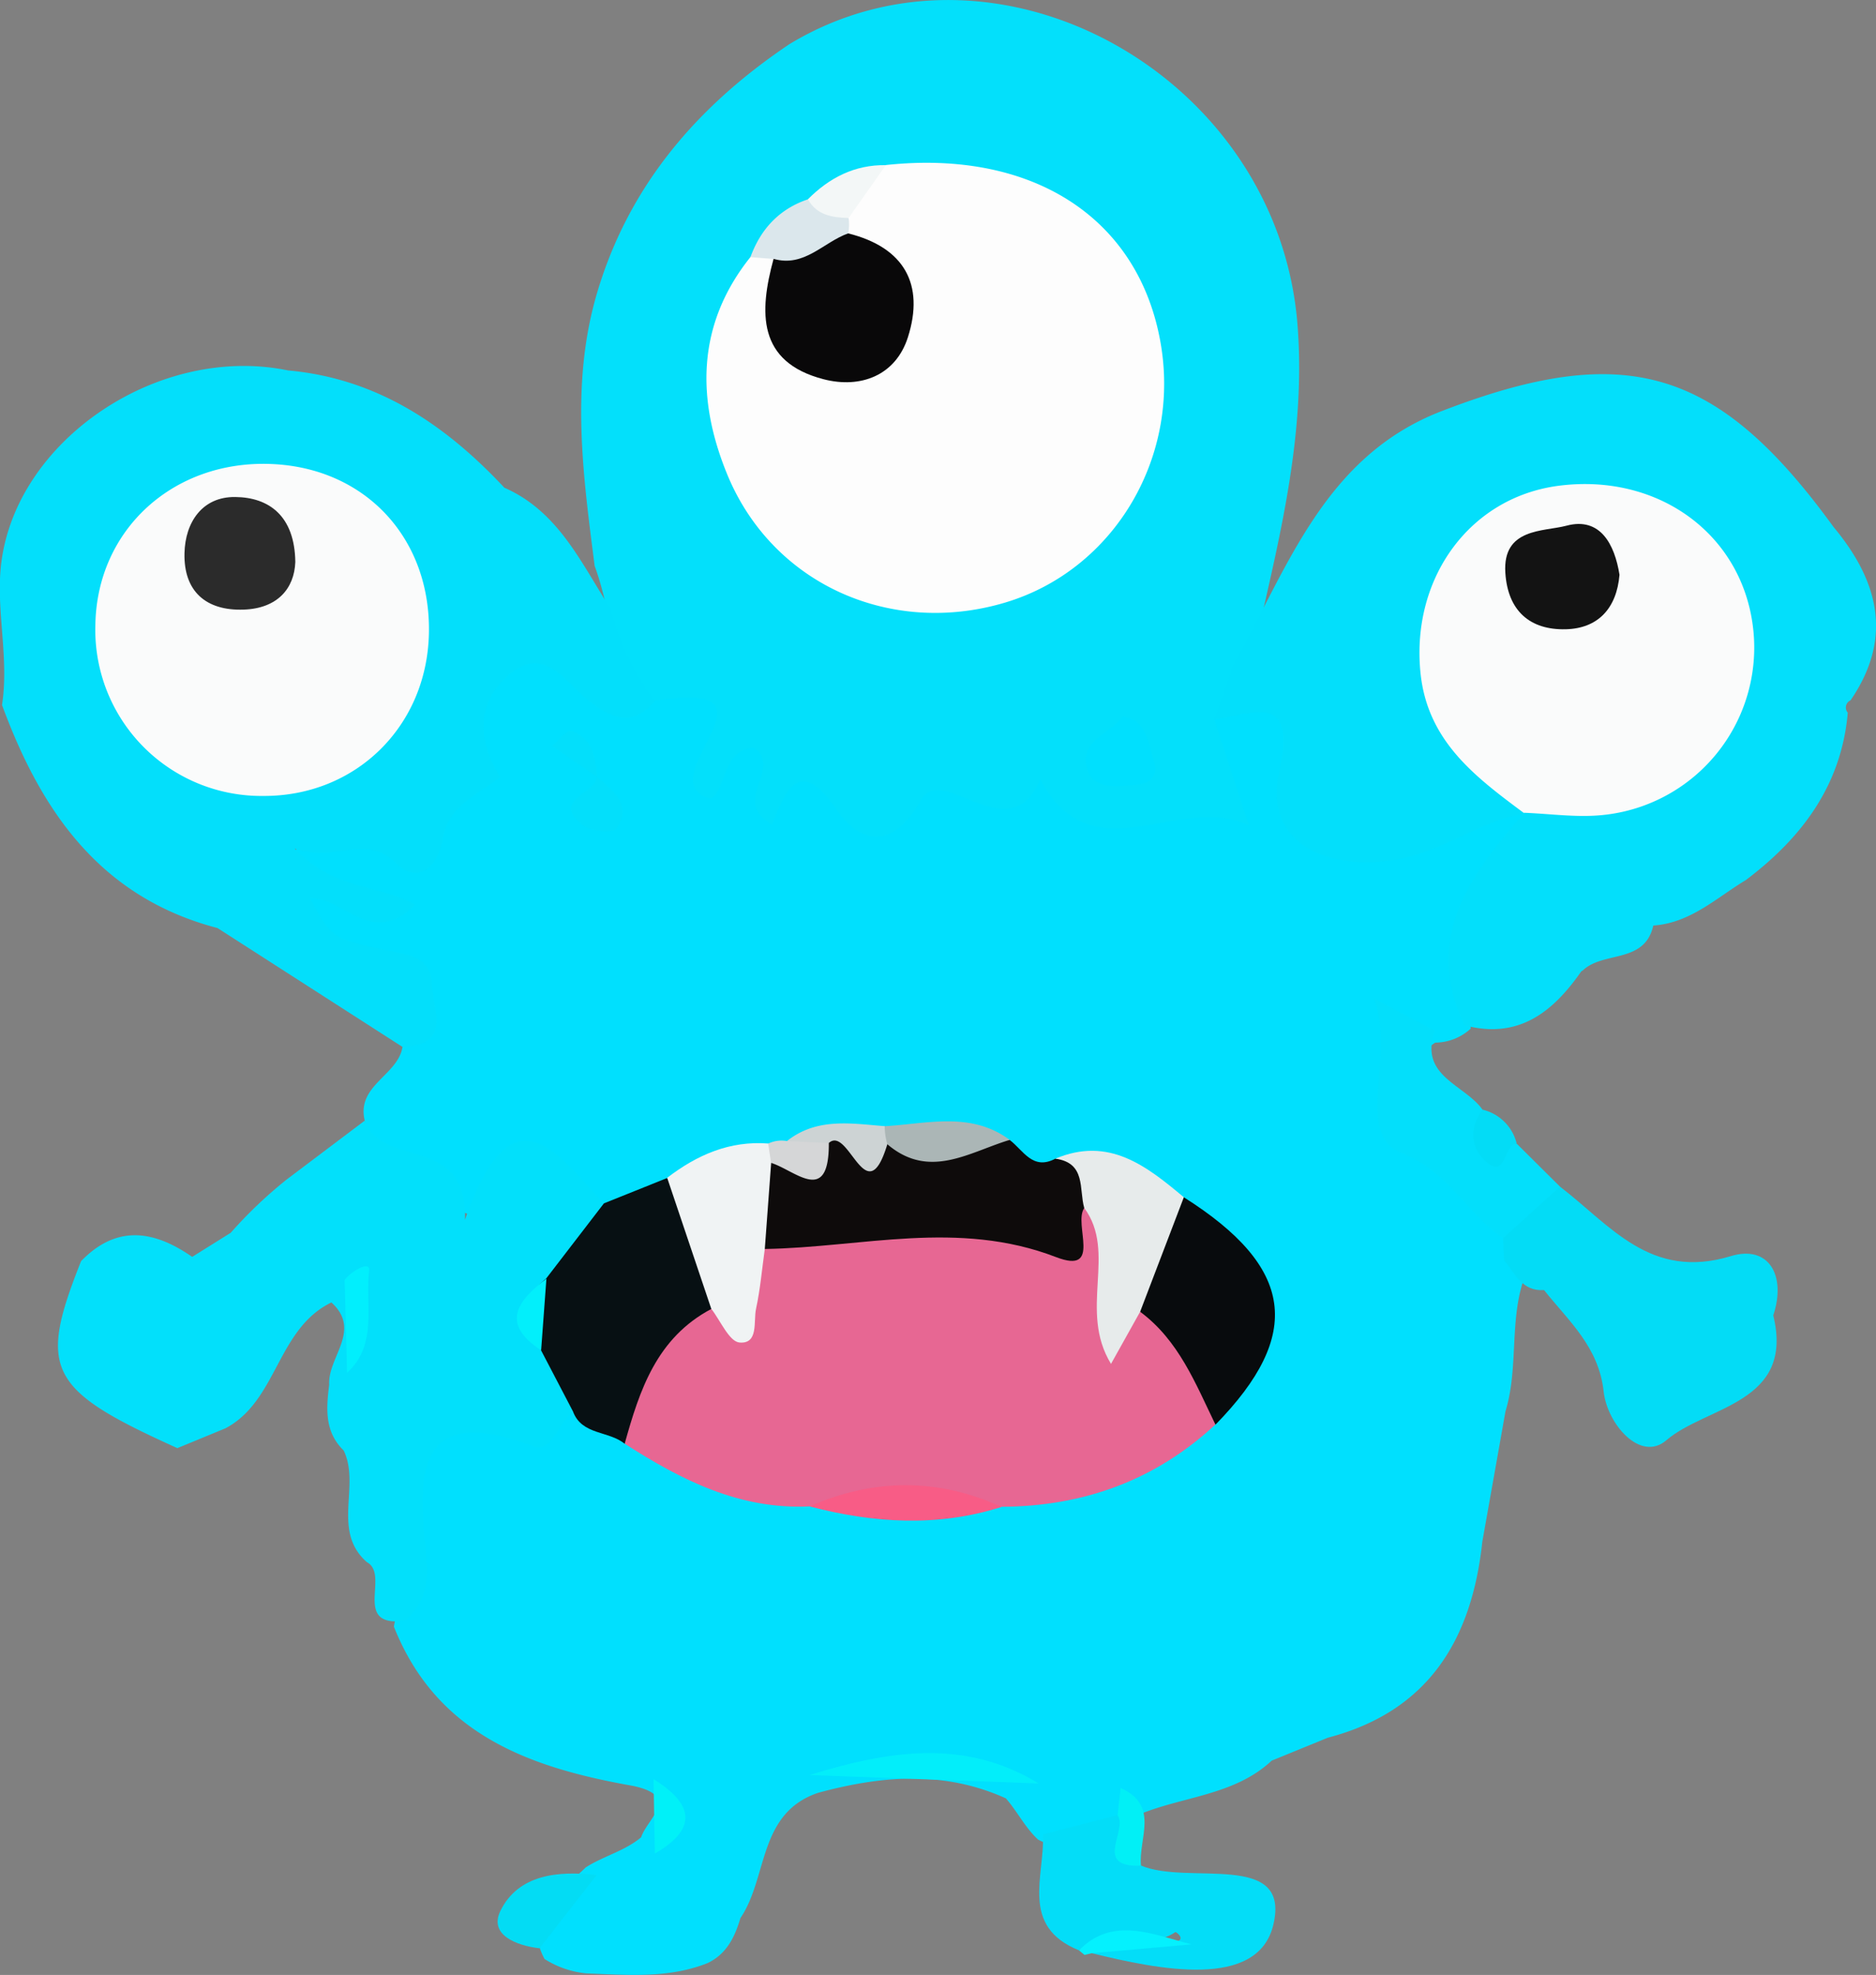 <svg id="Layer_1" data-name="Layer 1" xmlns="http://www.w3.org/2000/svg" viewBox="0 0 389.67 410.08"><rect x="0" y="0" width="389.67" height="410.08" fill="#808080" stroke="none"/><defs><style>.cls-1{fill:#00e0fe;}.cls-2{fill:#03e0fb;}.cls-3{fill:#03dffb;}.cls-4{fill:#02e0fb;}.cls-5{fill:#03dcf6;}.cls-6{fill:#e76793;}.cls-7{fill:#071013;}.cls-8{fill:#0e0b0b;}.cls-9{fill:#03ddf8;}.cls-10{fill:#080b0d;}.cls-11{fill:#f0f3f4;}.cls-12{fill:#e7ebeb;}.cls-13{fill:#f85c86;}.cls-14{fill:#02eefa;}.cls-15{fill:#abb6b6;}.cls-16{fill:#03dcf4;}.cls-17{fill:#cdd3d4;}.cls-18{fill:#00f1f8;}.cls-19{fill:#01f0f6;}.cls-20{fill:#d5d6d7;}.cls-21{fill:#fdfdfd;}.cls-22{fill:#dbe7ec;}.cls-23{fill:#f3f7f7;}.cls-24{fill:#fafbfb;}.cls-25{fill:#01effd;}.cls-26{fill:#02effb;}.cls-27{fill:#04f1fe;}.cls-28{fill:#090809;}.cls-29{fill:#131313;}.cls-30{fill:#2b2b2b;}</style></defs><path class="cls-1" d="M182.42,452.42c-1.78-7.35,6.91-9.37,7.85-15.33,1.74-7.38.29-13.07-7.94-15.41-4.46-1.26-9-2.62-12.13-6.31-2.54-3-5.91-6.5-2.47-10.26s7.24-.58,10.66,1.25c2.43,1.1,1.5-3.19,1.18-.54,0,.35-.78.53-1.49-.17-3.15-3.17-11-.8-10.75-6.56.33-6.59,7.49-6,12.44-7.16,5.13-1.19,10.42,2.68,15.46-.47,4.61-3.51,8.8-7.24,8.38-13.8,1.76-24.24,6.58-27.42,27.36-17.47,3.93,1.88,7.45,2.47,11.44,1.24,4.48-.84,9.33-3.23,13.18.82,5.3,5.56,23.72,21.48,29.19,22,10.35.93,21.63-1.12,30.54-4.31,7.82-2.79,10.12,0,15,2.78,15.86,9,26.71,3.38,27.18-13.79,8.22-7.19,15.46-7.72,19.52,3.93,8.48,24.35,8.32,24.43,32.17,16.52,3.73-1.24,7.26-3.15,11.4-2.42a6.72,6.72,0,0,1,4.05,3.57c-7,13.44-13.21,27.1-12.5,42.79a11,11,0,0,1-7.37,2.9c-9.69,6.66-8,13.84.22,19.73s13.76,13.53,17.85,22.56a20,20,0,0,1,.6,6.06c-3.4,9.13-1.26,19-4.07,28.2q-2.4,13.53-4.81,27.06c-2.17,20.26-11.09,35.22-32.1,40.72l-11.65,4.76c-7.79,7.27-18.49,7.38-27.67,11.24a44.13,44.13,0,0,1-4.65,3.15c-5.16,2.64-10.34,5.09-16.21,2-2.7-2.5-4.31-5.85-6.69-8.56-12.85-5.82-25.88-4.71-39-1.15-12.54,4.25-10.39,17.56-16.13,26-1.17,3.94-2.86,7.48-6.86,9.37-8.15,3.23-16.63,2.43-25.07,2.13a19.71,19.71,0,0,1-8.77-3c-5.15-9.92,3.3-13.75,8.55-19,3.68-2.37,8.1-3.4,11.52-6.26,1.26-3.89,8.36-8.55-1.7-10.68-21.45-3.78-40.77-10.66-49.66-33.08,1.1-5.71,2.11-11.31,2-17.32-.48-22.37,4-26.61,27.28-27.85,2.6-.14,5.15-.95,7.78-1.14,5.83.55,10.81,3.46,16,5.71,10.94,5.47,21.7,11.5,34.57,11,12.31,2.23,24.59,5.11,37,.4a74.79,74.79,0,0,0,41.68-14.86c15.55-17,14.62-25.37-4.73-41.6-7.37-5.18-15.09-9.27-24.58-8-4.74.16-8.95-1.6-13.11-3.51-6.79-3.27-14.08-2.18-21.21-2.38-6.32,0-12.66-.23-18.78,1.8a47.77,47.77,0,0,1-5.28,1.28,55.35,55.35,0,0,0-20.2,7.05c-5.12,2.4-10.28,4.67-16.18,3.83-7.69-2.76-14.67-16-23.58-.35C204.86,475.52,183.8,459.83,182.42,452.42Z" transform="translate(-106.66 -219.73)"/><path class="cls-2" d="M358.88,369.11c2.19,6.71,4.39,13.41,7.2,22-14.69-6.86-32.57,10.81-43.34-9.59-6.31,15.19-20.37-3.55-24.75,4.28-6.36,11.35-13.23,8.36-17.49,2.14-7.94-11.62-10.7-3.79-13.5,3-8.7-4.85,2.41-11.64-3.75-15.95-6.59.22-5.83,9.31-9.06,10.57-13.55-3.75,17.6-25-11.47-20.32-.87-.58-1.74-1.16-2.62-1.73-6.47-7.56-6.66-17.47-9.92-26.27-2.39-18.66-5-37.32.28-55.93,6.51-22.71,20.87-39.44,40.17-52.41,43-26,101.48,6.43,105.54,58.28,1.86,23.71-4.24,46.19-9.34,68.87A15.7,15.7,0,0,1,358.88,369.11Z" transform="translate(-106.66 -219.73)"/><path class="cls-3" d="M358.88,369.11q2-5.64,3.94-11.27c11.35-20.21,18.94-43.51,43.56-52.85,38-14.58,57.11-8.9,81.13,24.16,9.33,11.19,12.44,23,3.53,36a1.63,1.63,0,0,0-.57,2.57c-1.33,15.05-9.5,25.94-21.15,34.73-6.13,3.69-11.52,8.93-19.25,9.46-1.78,8-10.41,5.24-14.66,9.34l-.28.15c-5.89,8.47-13.05,14.21-24.27,11.22-8.77-18.28,1.34-31.31,12.35-44.08,5.69-5.68,13.76-3.92,20.47-6.5,17.25-6.63,26.08-24.76,19.23-39.88-6.23-13.74-27.51-20.68-41.18-13.43-13.88,7.38-18,28.71-8.69,43.75,3.37,5.43,10.69,8.38,10.27,16.19-9.6,1.55-17.06,8.12-27.25,9.65-14.56,2.19-26.88-4-23.71-18.28C376.08,363.24,367.17,367.93,358.88,369.11Z" transform="translate(-106.66 -219.73)"/><path class="cls-3" d="M242.72,365.22c-4.52,5.53-9,3.71-13.67.11-4.87-3.77-9.16-11.76-16.5-5.63-7,5.82-6.8,13.73-2,21.37-4.69,3.74-11,6-11.95,13.13-1.18,5.67-5.2,9.15-9.54,4.88-6.52-6.42-12.19-.21-21.17-3.14,8.31,8.78,17.36,7.31,25,11.64-9,9.12-15-1.69-21.83-1.32,4.4,8.1,4.36,8.3,15.5,10.69,4.64,1,9.63,1.21,9.85,7.31.17,5.12,4.18,12.57-6.18,12.83l-38.39-24.66c-24.36-6.37-36.67-24.3-44.76-46.32,1.41-9.11-.92-18.23-.37-27.15,1.63-26.83,32.28-48,59.79-42.31,18.5,1.66,32.67,11.25,44.93,24.35,11.36,5,16,15.82,22.17,25.28a50,50,0,0,0,8.59,18.3Z" transform="translate(-106.66 -219.73)"/><path class="cls-4" d="M182.42,452.42c3.65,10.07,21.4,2.67,20.82,20.59,10-28.52,19.44-13.17,28.86-3.41.92,8.16-4.58,13.13-9.21,18.54-1.92,3.93-6.68,7.57-.91,12.11,4.08,3.38,7.83,6.84,3.73,12.58-3.07,2.21-4.33,8.72-8.36,7.19-25.87-9.84-23.5,8-22.15,22.9.55,6-.35,9.74-4.45,13.35-11.11,1.41-3-9.54-7.88-12.17-7.41-6.53-1.27-15.87-4.83-23.2-4-3.89-3.62-8.74-3-13.63-.34-5.76,6.85-11.28.46-17.1-11.33,5.5-11.19,20.41-22,26.13l-10,4.12c-26.9-12.14-29-16.21-20-38.82l-.11.11c7.42-7.75,15.21-6.56,23.19-1l8-5a92.87,92.87,0,0,1,11.54-11Z" transform="translate(-106.66 -219.73)"/><path class="cls-5" d="M430.7,466.13c10.45,8,18.77,19.51,35.48,14.42,7.89-2.4,11.56,4.06,8.81,12.3,4.48,18.35-13.84,18.76-22.23,25.95-5.36,4.6-12.25-3.38-13-10.12-1-9.3-7.28-14.65-12.38-21.08-4.56.31-6.06-3.44-8.3-6.2l-.22-4.59C421,471.25,424.2,466.87,430.7,466.13Z" transform="translate(-106.66 -219.73)"/><path class="cls-6" d="M274.81,532.52c-14.49.7-26.65-5.47-38.36-13-3.89-14.47,2.94-23.14,15.57-28.66.47-6.85,9.83,12.55,7.87-2.72-.72-5.63-.1-11.71,7.24-13.66,16.32-2.82,32.75-4.34,49.09-.92,6,1.27,10.25.22,13.61-4.75,11.08-.2,7.65,8.93,9.88,14.69,1,2.65-5.63,10.4,4.57,7.87,12.27,3.62,16.49,12.1,14.85,24.14-12.51,11.63-27.44,17-44.43,17.09C301.41,532.26,288.11,530.88,274.81,532.52Z" transform="translate(-106.66 -219.73)"/><path class="cls-7" d="M254.41,491.52c-11.34,6-14.9,16.83-18,28-3.27-2.74-8.9-1.74-10.74-6.73l-6.65-12.73c-2.93-5.2-4.56-10.31,1.1-14.88L232.1,469.6l13.14-5.27C255.28,471.06,259.46,479.74,254.41,491.52Z" transform="translate(-106.66 -219.73)"/><path class="cls-8" d="M331.87,470.57c-2.34,3.34,3.86,13.93-5.87,10.18-20.34-7.83-40.34-2-60.48-1.68-3.39-4.18-3.43-8.9-2.31-13.82,2-7.86,11.24-4.18,15-9.24,4.22-4.33,8.76,10.24,12.88-.22,8.39,1.68,16.85.66,25.28.63,2.83,2.12,4.76,6.41,9.5,3.9C333.94,460.23,333.73,464.92,331.87,470.57Z" transform="translate(-106.66 -219.73)"/><path class="cls-9" d="M330.78,624.7c-12.33-5-7.1-15.4-7.48-24.08l15.5-4c4.54,2.14-2,9.38,4.86,10.47,9.78,4.19,31.2-3.2,27.48,12.33-3.24,13.5-23.85,9.28-37.76,5.86,5.27-5.11,11.68-1.68,16.61-2.28,3.6-.13,1-2.22.79-2.08C344.75,625.08,336.84,619.66,330.78,624.7Z" transform="translate(-106.66 -219.73)"/><path class="cls-10" d="M359.13,515.55c-4.14-8.53-7.62-17.5-15.65-23.45-3-10.22-1.15-18.58,9.08-23.77C375.5,482.84,377.45,496.82,359.13,515.55Z" transform="translate(-106.66 -219.73)"/><path class="cls-3" d="M430.7,466.13l-11.82,10.68c-7.59-5.05-10.92-13.61-21.26-17.74-9.65-3.85-1.09-20.37-5.55-32l12.63,6.67c-3.42,9.52,6.28,11.17,9.93,16.45,1.4,3.29,3.28,6.11,7.06,7Z" transform="translate(-106.66 -219.73)"/><path class="cls-11" d="M266.84,461.19c-.44,5.95-.88,11.89-1.32,17.86-.58,4.17-.94,8.36-1.82,12.44-.57,2.64.57,7.33-3.43,7-2.14-.19-3.93-4.49-5.87-7q-4.58-13.61-9.16-27.2c6.19-4.75,13-7.74,21-7.12Q270.07,458.67,266.84,461.19Z" transform="translate(-106.66 -219.73)"/><path class="cls-12" d="M352.56,468.33q-4.55,11.88-9.08,23.77c-1.78,3.2-3.57,6.4-6.05,10.83-6.82-11.16,1.31-23.07-5.56-32.38-1.12-3.9.42-9.36-6-10.23C337,455.63,344.82,461.85,352.56,468.33Z" transform="translate(-106.66 -219.73)"/><path class="cls-13" d="M274.81,532.52c13.32-5.83,26.61-5.95,39.89.11C301.39,536.86,288.1,536,274.81,532.52Z" transform="translate(-106.66 -219.73)"/><path class="cls-14" d="M322.4,590.05l-47.62-1.75C290.86,583.36,306.86,580.52,322.4,590.05Z" transform="translate(-106.66 -219.73)"/><path class="cls-15" d="M316.4,456.42c-8.39,2.5-16.67,8.35-25.43.9a2.41,2.41,0,0,1-1.19-2.38c.16-.91.38-1.37.65-1.37C299.25,453.07,308.3,450.44,316.4,456.42Z" transform="translate(-106.66 -219.73)"/><path class="cls-16" d="M218.73,624.27c-4.81-.54-10.55-2.79-8.14-7.74,3.7-7.59,12-8.41,20-7.46Z" transform="translate(-106.66 -219.73)"/><path class="cls-17" d="M290.43,453.57a13.23,13.23,0,0,0,.54,3.75c-4.36,14.47-8-4-12.15-.26-3,2.22-5.92,2.26-8.7-.4C276.3,451.75,283.42,453,290.43,453.57Z" transform="translate(-106.66 -219.73)"/><path class="cls-3" d="M230.67,381.06c3.33,2.89,7.45,5.79,4,10.73-.68,1-5.2.59-6.83-.64-7-5.26,2.44-6.51,2.82-10.09Z" transform="translate(-106.66 -219.73)"/><path class="cls-18" d="M242.68,604.61l-.27-15.46C250.49,594.17,251.85,599.3,242.68,604.61Z" transform="translate(-106.66 -219.73)"/><path class="cls-19" d="M343.66,607.11c-10.1.42-2.64-7.26-4.86-10.47q.31-2.82.64-5.64C347.6,594.61,343.08,601.52,343.66,607.11Z" transform="translate(-106.66 -219.73)"/><path class="cls-20" d="M270.12,456.66l8.7.4c.07,13.09-7,5.67-12,4.13l-.6-4A6.41,6.41,0,0,1,270.12,456.66Z" transform="translate(-106.66 -219.73)"/><path class="cls-3" d="M230.67,381.06l-9.36-6.46c1.37-1.11,3.15-3.41,4-3.11,4.39,1.48,5.1,5.49,5.32,9.57Z" transform="translate(-106.66 -219.73)"/><path class="cls-21" d="M290.66,254c30.07-3.24,52,10.6,56.9,36,4.71,24.19-9.28,48.05-32.16,54.86-23.83,7.09-48.41-3.9-57.74-26.76-6.33-15.52-6.32-31,4.88-45a3.72,3.72,0,0,1,4.94-.51,16,16,0,0,1,2.84,5.12c2.06,6,1.83,13.73,10.93,14.16a7.29,7.29,0,0,0,6.58-3.69c4.84-7.72-1.41-12-5.45-16.94a11.92,11.92,0,0,1-2-5.17C280.59,259.35,285.7,256.74,290.66,254Z" transform="translate(-106.66 -219.73)"/><path class="cls-1" d="M339.87,368.45c4.85.82,5.18,5.13,6.23,8.38,1.93,5.9-2.3,5.83-6.45,6.1-3.69.25-6.73-.56-7.33-4.31C331.43,373,337.51,372.09,339.87,368.45Z" transform="translate(-106.66 -219.73)"/><path class="cls-22" d="M282.92,265a9.62,9.62,0,0,1-.08,3.21c-2.87,8.46-8.25,9.6-15.5,5.29l-4.8-.38c2.12-5.84,6-10,11.93-12A11.81,11.81,0,0,1,282.92,265Z" transform="translate(-106.66 -219.73)"/><path class="cls-23" d="M282.92,265c-3.37-.11-6.58-.55-8.45-3.89,4.46-4.48,9.71-7.19,16.19-7.09Z" transform="translate(-106.66 -219.73)"/><path class="cls-24" d="M423.31,388.63c-10.19-7.58-20.21-15-21.61-29.33-1.92-19.58,10.29-36.41,28.9-38.73,20.67-2.58,38,10.2,40.21,29.65A34.94,34.94,0,0,1,439.17,389c-5.26.48-10.64-.31-16-.51Z" transform="translate(-106.66 -219.73)"/><path class="cls-24" d="M195.75,351.33c-.45,19.3-15.26,33.78-34.45,33.67a34.48,34.48,0,0,1-34.83-35.51c.3-19.77,16.22-34.29,36.63-33.41C182.63,316.91,196.21,331.58,195.75,351.33Z" transform="translate(-106.66 -219.73)"/><path class="cls-25" d="M178.75,504.79q-.25-9.65-.5-19.3c1.43-1.88,5.33-4.06,5.08-2C182.46,490.64,185.23,498.86,178.75,504.79Z" transform="translate(-106.66 -219.73)"/><path class="cls-26" d="M220.16,485.22q-.56,7.44-1.1,14.88C210.45,494.48,214.25,489.77,220.16,485.22Z" transform="translate(-106.66 -219.73)"/><path class="cls-27" d="M330.78,624.7c7-7.17,15.26-3.32,23.36-1.24l-20.76,1.84-1.45.35Z" transform="translate(-106.66 -219.73)"/><path class="cls-5" d="M421.69,457.16c-2.81.21-2.11,7.73-6.57,3.58-3-2.79-3.3-6.91-.49-10.59A9.55,9.55,0,0,1,421.69,457.16Z" transform="translate(-106.66 -219.73)"/><path class="cls-28" d="M267.34,273.48c6.4,1.84,10.35-3.47,15.5-5.29,11.63,2.9,15.9,10.57,12.41,21.55-2.55,8-9.87,10.71-17.5,8.74C263.9,294.9,264.35,284.5,267.34,273.48Z" transform="translate(-106.66 -219.73)"/><path class="cls-29" d="M443.05,339.08c-.59,7-4.49,11.14-11.14,11.31-7.45.19-12.07-3.82-12.57-11.73-.6-9.34,7.92-8.51,12.68-9.77C439.07,327,442.05,332.78,443.05,339.08Z" transform="translate(-106.66 -219.73)"/><path class="cls-30" d="M168,336.43c-.21,5.53-3.74,9.64-10.72,9.88-7.83.28-12.48-3.79-12.3-11.7.14-6.5,3.76-11.78,10.56-11.68C162.5,323,167.88,326.82,168,336.43Z" transform="translate(-106.66 -219.73)"/></svg>